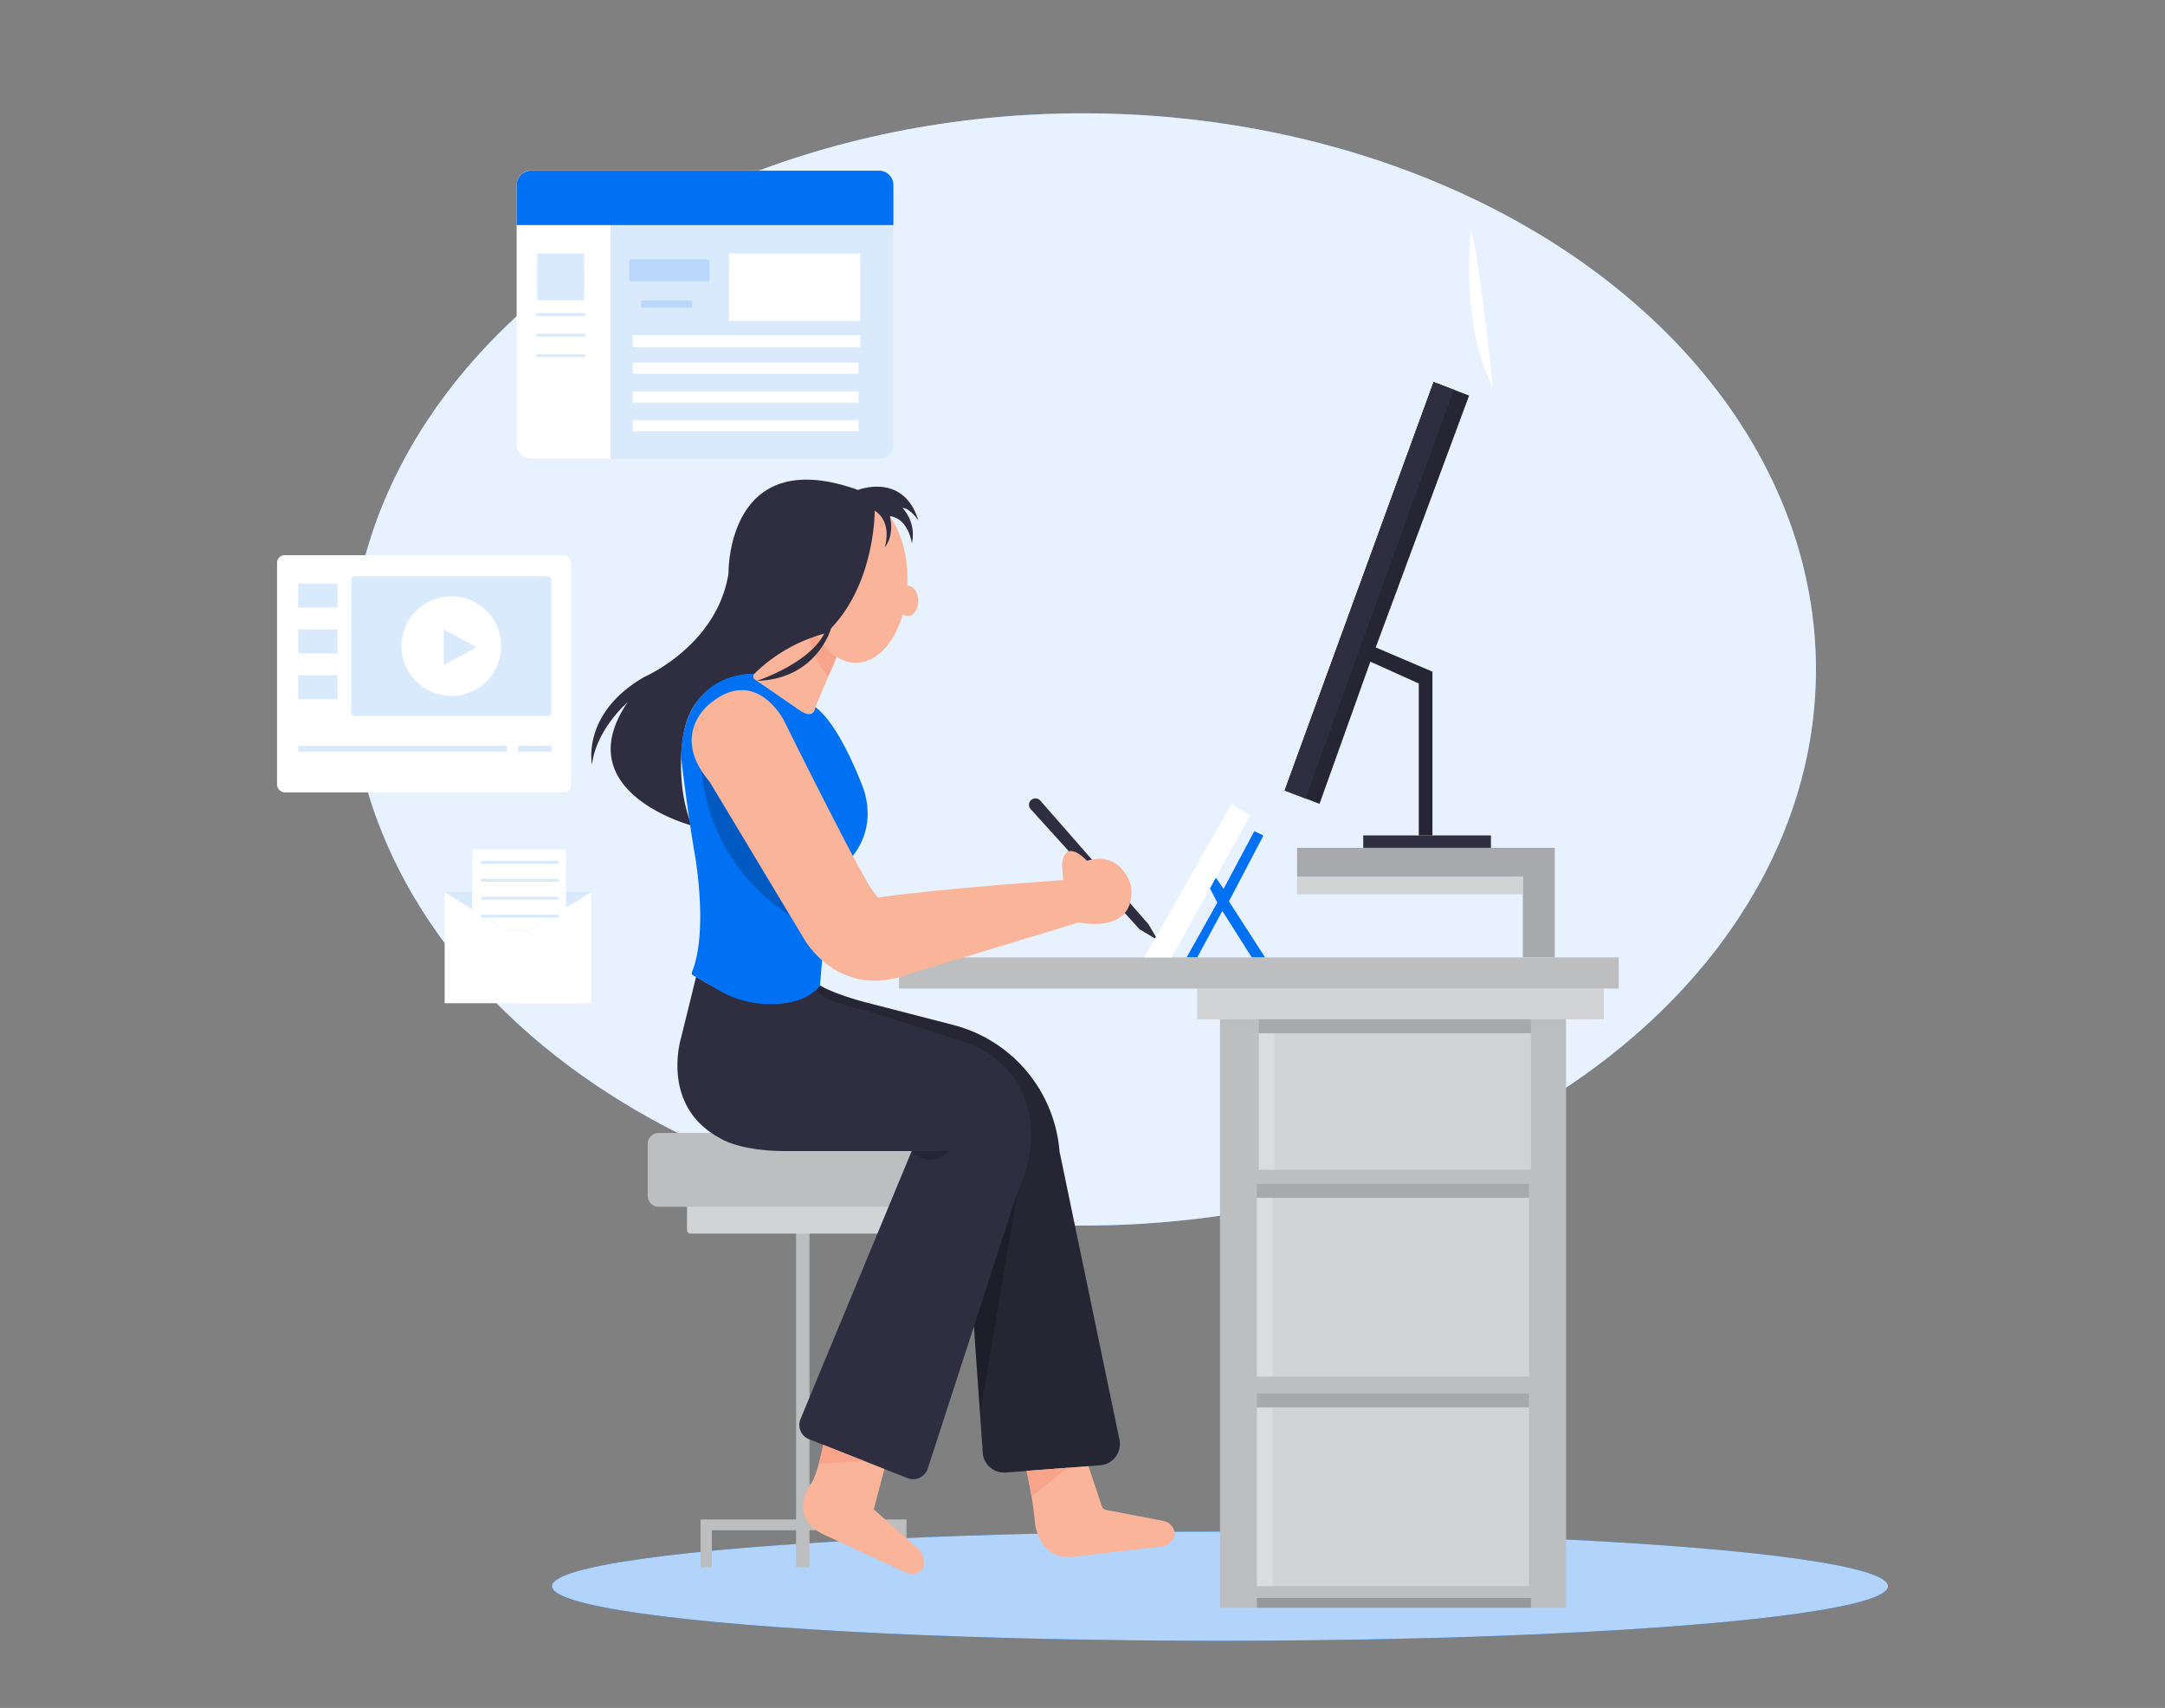 <svg id="bc2df004-dd95-4868-adb5-9dc9dbc021e7" data-name="Layer 1" xmlns="http://www.w3.org/2000/svg" xmlns:xlink="http://www.w3.org/1999/xlink" width="865.76" height="682.89" viewBox="0 0 865.76 682.89"><rect x="0" y="0" width="865.76" height="682.89" fill="#808080" stroke="none"/><defs><clipPath id="b4e3fcca-33ad-411d-9d19-d4be304246c7"><ellipse id="a28f9606-21bb-4ef1-a073-90d4917849b1" data-name="SVGID" cx="433.03" cy="267.66" rx="293.14" ry="222.35" fill="#0071f2"/></clipPath><clipPath id="e6d1291e-25b4-42fb-8768-65872d58f3b5"><ellipse id="e206323c-d112-437f-b9f0-7f5d7d16efc0" data-name="SVGID" cx="433.03" cy="267.66" rx="293.14" ry="222.35" fill="#fff" opacity="0.7" clip-path="url(#b4e3fcca-33ad-411d-9d19-d4be304246c7)"/></clipPath></defs><ellipse cx="487.85" cy="634.21" rx="267.13" ry="21.83" fill="#0071f2"/><ellipse cx="487.85" cy="634.21" rx="267.13" ry="21.83" fill="#b2d4fb"/><ellipse id="bcf61021-ba7f-4577-a2c7-2ccdf850c206" data-name="SVGID" cx="433.03" cy="267.66" rx="293.14" ry="222.35" fill="#0071f2"/><ellipse id="bf72a4ea-14ac-4eda-a5bc-74c59f257439" data-name="SVGID" cx="433.03" cy="267.66" rx="293.14" ry="222.35" fill="#fff" opacity="0.7"/><g clip-path="url(#e6d1291e-25b4-42fb-8768-65872d58f3b5)"><rect x="384.16" y="23.87" width="347.62" height="258.36" fill="#0071f2"/><rect x="401.35" y="23.87" width="330.43" height="245.53" fill="#fff" opacity="0.55"/><polygon points="395.81 23.87 395.81 272.8 401.35 269.4 401.35 23.87 395.81 23.87" opacity="0.2"/><polygon points="731.78 272.8 395.81 272.8 401.35 269.4 731.78 269.4 731.78 272.8" fill="#fff" opacity="0.2"/><polygon points="401.35 153.05 706.46 23.87 731.78 23.87 731.78 142.05 447.09 269.4 401.35 269.4 401.35 153.05" fill="#fff" opacity="0.32"/><path d="M726,282.23q-.29,5.82-1,11.44c-10,84.48-81.21,132.11-81.21,132.11-25.22-99.58,47.83-132.45,47.83-132.45V269.41H656.72c-117.84-65.1-97.3-200.16-97.3-200.16s83.4,23,133.8,97.54a192.81,192.81,0,0,1,32.94,107.16C726.17,276.71,726.12,279.49,726,282.23Z" fill="#0071f2"/><path d="M726,282.23q-.29,5.82-1,11.44c-10,84.48-81.21,132.11-81.21,132.11-25.22-99.58,47.83-132.45,47.83-132.45V269.41H656.72c-117.84-65.1-97.3-200.16-97.3-200.16s83.4,23,133.8,97.54a192.81,192.81,0,0,1,32.94,107.16C726.17,276.71,726.12,279.49,726,282.23Z" opacity="0.2"/><path d="M726,282.23q-.29,5.82-1,11.44H691.65V282.23Z" fill="#fff" opacity="0.5"/><path d="M667.89,343.25s23.89-36.26,26.82-42.92C694.71,300.33,703,318.37,667.89,343.25Z" fill="#fff"/><path d="M681.72,243.38s19.75,24.17,27.1,38.85C708.82,282.23,711.17,258.13,681.72,243.38Z" fill="#fff"/></g><polygon points="323.7 607.53 323.7 490.01 318.34 490.01 318.34 607.53 280.16 607.53 280.16 626.62 284.64 626.62 284.64 611.85 318.34 611.85 318.34 626.62 323.7 626.62 323.7 611.85 357.01 611.85 357.01 626.62 362.49 626.62 362.49 607.53 323.7 607.53" fill="#bcbec0"/><path d="M276.12,480.9H359.5a0,0,0,0,1,0,0v12.33a0,0,0,0,1,0,0H276.12a1.39,1.39,0,0,1-1.39-1.39v-9.56A1.39,1.39,0,0,1,276.12,480.9Z" fill="#d1d3d4"/><path d="M263.4,453H381.8a0,0,0,0,1,0,0v29.52a0,0,0,0,1,0,0H263.4a4.4,4.4,0,0,1-4.4-4.4V457.35A4.4,4.4,0,0,1,263.4,453Z" fill="#bcbec0"/><path d="M402.17,588.76l37.76-2.9a8.55,8.55,0,0,0,7.72-10.27l-24-115.35s0-.74-.19-2.05a56.9,56.9,0,0,0-42.39-48.41L347,401s-12.24-3-19.35-7.09c0,0-.43,1.94-7.1,4.5l76.18,75-7.25,57L393,580.83A8.55,8.55,0,0,0,402.17,588.76Z" fill="#2f2e41"/><path d="M402.17,588.76l37.76-2.9a8.55,8.55,0,0,0,7.72-10.27l-24-115.35s0-.74-.19-2.05a56.9,56.9,0,0,0-42.39-48.41L347,401s-12.24-3-19.35-7.09c0,0-.43,1.94-7.1,4.5l76.18,75-7.25,57L393,580.83A8.55,8.55,0,0,0,402.17,588.76Z" opacity="0.2"/><path d="M278.37,390.52l-6,24.34s-8.57,27.35,15.57,40.22c0,0,7.91,5.47,28.08,5.15h48.55L320.12,567.38a6.15,6.15,0,0,0,3.42,8.08L362.91,591A6.15,6.15,0,0,0,371,587.2l36-110.89s13.37-25.38-2.31-46.28a39,39,0,0,0-19.43-13.53L347,404.24s-19.4-3.83-20.73-9C326.25,395.24,311.94,411.55,278.37,390.52Z" fill="#2f2e41"/><path d="M301.32,270.19a1.25,1.25,0,0,0,.5,1.39l17.93,12.36s5.05,4.29,6.31-1.26l8.49-20.05a27.7,27.7,0,0,1-8.06-9.33l-21.38,3.88Z" fill="#f9b499"/><path d="M334.55,262.63l-3.29,7.78s-8.95-10-7.27-18.78l5.6,1.67Z" fill="#f7a48b"/><path d="M363,234.21c-.07,0-.13,0-.2,0,.05-.88.08-1.78.08-2.68,0-18.47-9.27-33.45-20.7-33.45s-20.7,15-20.7,33.45S330.78,265,342.22,265c8.34,0,15.53-8,18.8-19.47a3.21,3.21,0,0,0,2,.79c2.3,0,4.17-2.71,4.17-6.06S365.34,234.21,363,234.21Z" fill="#f9b499"/><path d="M349.79,204.17s.25,28.53-17.42,47c0,0-5.62,20.39-29.7,21.05,0,0,20.86-6.85,26.92-18.87a64,64,0,0,0-28,16.11s-24-.36-28.25,24.13c0,0-3.76,18.55,3.21,36.47,0,0-50.13-13.27-25.56-49.29,0,0-12.45,10.62-14.27,24.9,0,0-4.32-20.42,20.91-35,0,0,29.05-12.44,33.69-41.33,0,0-1-52.36,51.79-33.44,0,0,18.15-7.22,24.14,12.2,0,0-3.35-5-6.34-5a15.79,15.79,0,0,1,3.73,14.19s-1.19-9.89-8.81-10.92c0,0,2.09,7.31-2,12.42C353.77,218.73,357.13,209,349.79,204.17Z" fill="#2f2e41"/><path d="M276.7,388.69a1,1,0,0,0,.43,1.28l10.22,5.91a40.55,40.55,0,0,0,21.55,5.59c6.45-.22,14.57-1.53,19-7.43l3.69-43.61s20.91-10.95,13.94-34.36c0,0-9.12-25.7-19.5-33.39,0,0-.29,5.42-6.31,1.26l-17.87-12.31a1.37,1.37,0,0,1-.54-1.51l.21-.71s-28.19-1.69-29.19,32.95c0,0,2,17.94,5.23,37.61C277.59,340,283.61,371.78,276.7,388.69Z" fill="#0071f2"/><polygon points="486.19 350.88 489.3 355.41 501.58 332.34 505.23 334.05 491.45 360.39 505.89 382.8 500.58 382.8 488.8 364.21 478.76 382.8 474.52 382.8 486.81 360.89 483.82 355.17 486.19 350.88" fill="#0071f2"/><polygon points="518.68 338.99 518.68 350.57 608.97 350.57 608.97 382.8 621.74 382.8 621.74 338.99 518.68 338.99" fill="#a7a9ac"/><rect x="518.68" y="350.57" width="90.29" height="6.99" fill="#d1d3d4"/><rect x="545.15" y="334.03" width="51.05" height="4.96" fill="#2f2e41"/><path d="M280.65,308.37s.63,35.12,35.36,57.8l-32.2-53.58Z" opacity="0.2"/><path d="M364.56,460.24h15.07S371.69,468,364.56,460.24Z" opacity="0.2"/><polygon points="391.89 565.18 389.46 530.35 406.98 476.31 391.89 565.18" opacity="0.2"/><path d="M329.24,577.72s-2.63,13.19-5.17,15.71c0,0-9.27,12.91,5.17,20.06L362,628.6a6.49,6.49,0,0,0,3.85.55,4.13,4.13,0,0,0,3.65-4.35,7.69,7.69,0,0,0-2.69-5.91l-17.4-15.4,4.25-16.11Z" fill="#f9b499"/><polygon points="329.24 577.72 327.42 585.31 345.34 584.08 329.24 577.72" fill="#f7a48b"/><path d="M410.55,588.12a172.82,172.82,0,0,1,3.33,20.81s1.23,14.61,14.82,13.58l35.91-4.19a5.82,5.82,0,0,0,2.58-.93c1.41-1,3.21-2.78,2.33-5.54a5.77,5.77,0,0,0-4.48-3.78l-22.64-4.33a2.36,2.36,0,0,1-1.8-1.57l-5.33-15.95Z" fill="#f9b499"/><polygon points="410.55 588.12 412.51 598.28 427.05 586.85 410.55 588.12" fill="#f7a48b"/><rect x="487.85" y="401.39" width="138.38" height="241.44" fill="#bcbec0"/><rect x="503.41" y="407.54" width="108.81" height="60.17" fill="#d1d3d4"/><rect x="503.41" y="407.54" width="108.81" height="5.6" opacity="0.2"/><rect x="503.41" y="413.15" width="6.29" height="54.57" fill="#fff" opacity="0.2"/><rect x="502.63" y="473.31" width="108.81" height="77.09" fill="#d1d3d4"/><rect x="502.63" y="473.31" width="108.81" height="5.6" opacity="0.2"/><rect x="502.63" y="478.92" width="6.29" height="71.48" fill="#fff" opacity="0.2"/><rect x="502.63" y="557.12" width="108.81" height="77.09" fill="#d1d3d4"/><rect x="502.63" y="557.12" width="108.81" height="5.6" opacity="0.2"/><rect x="502.63" y="562.73" width="6.29" height="71.48" fill="#fff" opacity="0.2"/><rect x="502.63" y="638.92" width="109.59" height="3.92" opacity="0.2"/><path d="M588.22,92.08s-4.57,37.4,8.76,62.84C597,154.92,591.39,101.27,588.22,92.08Z" fill="#fff"/><path d="M351,358.9l-10.84,3s2.84-7.14,8.15-6.57Z" fill="#f7a48b"/><rect x="478.76" y="395.24" width="162.59" height="12.3" fill="#d1d3d4"/><path d="M412.16,323.52l43.49,48L463,375.9l-3.77-6.41L416,320.1a2.57,2.57,0,0,0-3.8-.08h0A2.56,2.56,0,0,0,412.16,323.52Z" fill="#2f2e41"/><rect x="359.5" y="382.8" width="287.81" height="12.45" fill="#bcbec0"/><path d="M351,358.9c-2.34.35-37.6-71-37.6-71s-11.2-21.91-29.63-6.47c0,0-16.18,12.2,0,31.12l37.71,62.74s13.58,25.14,42.71,13.94l67.22-20.42s22.91,5.23,20.92-14.44c0,0-3.49-14.44-17.68-10.2,0,0-8.71-9.71-10,1.49l.5,6.22S373.94,355.41,351,358.9Z" fill="#f9b499"/><polygon points="492.45 321.38 457.6 382.8 468.55 382.8 499.92 326.03 492.45 321.38" fill="#fff"/><polygon points="547.99 264.54 567.37 273.28 567.37 334.03 572.81 334.03 572.81 268.56 550.12 258.87 587.46 158.17 573.28 152.74 513.72 316.06 527.66 321.38 547.99 264.54" fill="#2f2e41"/><polygon points="547.99 264.54 567.37 273.28 567.37 334.03 572.81 334.03 572.81 268.56 550.12 258.87 587.46 158.17 573.28 152.74 513.72 316.06 527.66 321.38 547.99 264.54" opacity="0.2"/><polygon points="522.04 319.24 513.72 316.06 573.28 152.74 581.32 155.82 522.04 319.24" fill="#2f2e41"/><path d="M357.27,73.93V177.62a5.76,5.76,0,0,1-5.75,5.77H212.37a5.78,5.78,0,0,1-5.77-5.77V73.93a5.77,5.77,0,0,1,5.77-5.76H351.52A5.75,5.75,0,0,1,357.27,73.93Z" fill="#fff"/><path d="M357.27,73.93V90H206.6v-16a5.77,5.77,0,0,1,5.77-5.76H351.52A5.75,5.75,0,0,1,357.27,73.93Z" fill="#0071f2"/><rect x="214.82" y="101.34" width="18.76" height="18.76" fill="#0071f2" opacity="0.15"/><g opacity="0.15"><path d="M233.58,126.36H214.82a.58.58,0,1,1,0-1.16h18.76a.58.58,0,1,1,0,1.16Z" fill="#0071f2"/></g><g opacity="0.15"><path d="M233.58,134.57H214.82a.58.58,0,1,1,0-1.16h18.76a.58.58,0,1,1,0,1.16Z" fill="#0071f2"/></g><g opacity="0.15"><path d="M233.58,142.78H214.82a.58.58,0,0,1,0-1.16h18.76a.58.58,0,1,1,0,1.16Z" fill="#0071f2"/></g><path d="M357.27,90v87.64a5.76,5.76,0,0,1-5.75,5.77H244.14V90Z" fill="#0071f2" opacity="0.15"/><rect x="251.6" y="103.65" width="32.12" height="8.87" rx="1.07" fill="#0071f2" opacity="0.15"/><rect x="291.52" y="101.34" width="52.52" height="26.97" fill="#fff"/><rect x="256.39" y="120.1" width="20.41" height="2.88" fill="#0071f2" opacity="0.15"/><rect x="253.01" y="133.99" width="91.03" height="4.79" fill="#fff"/><rect x="253.01" y="144.99" width="90.32" height="4.44" fill="#fff"/><rect x="253.01" y="156.52" width="90.32" height="4.44" fill="#fff"/><rect x="253.01" y="168.06" width="90.32" height="4.44" fill="#fff"/><rect x="110.79" y="221.97" width="117.56" height="94.86" rx="3.01" fill="#fff"/><rect x="119.23" y="298.21" width="101.26" height="2.33" fill="#0071f2" opacity="0.15"/><rect x="202.74" y="292.68" width="4.36" height="13.39" fill="#fff"/><rect x="140.47" y="230.41" width="80.02" height="55.87" rx="1.5" fill="#0071f2" opacity="0.15"/><rect x="119.23" y="233.32" width="15.71" height="9.6" fill="#0071f2" opacity="0.15"/><rect x="119.23" y="251.65" width="15.71" height="9.6" fill="#0071f2" opacity="0.15"/><rect x="119.23" y="269.98" width="15.71" height="9.6" fill="#0071f2" opacity="0.15"/><circle cx="180.48" cy="258.34" r="19.93" fill="#fff"/><polygon points="177.43 251.65 177.43 265.91 190.52 258.78 177.43 251.65" fill="#0071f2" opacity="0.15"/><polygon points="177.82 356.67 177.82 401.11 236.4 401.11 236.4 356.67 211.48 372.15 202.51 372.15 177.82 356.67" fill="#fff"/><polygon points="177.82 356.67 236.4 356.67 211.48 372.15 202.51 372.15 177.82 356.67" fill="#fff"/><polygon points="177.82 356.67 236.4 356.67 211.48 372.15 202.51 372.15 177.82 356.67" fill="#0071f2" opacity="0.15"/><polygon points="188.82 339.61 188.82 363.57 202.51 372.15 211.48 372.15 226.39 362.89 226.39 339.61 188.82 339.61" fill="#fff"/><g opacity="0.15"><path d="M222.93,345.36H192.86a.59.59,0,1,1,0-1.17h30.07a.59.59,0,0,1,0,1.17Z" fill="#0071f2"/></g><g opacity="0.15"><path d="M222.93,352.54H192.86a.58.58,0,1,1,0-1.16h30.07a.58.58,0,0,1,0,1.16Z" fill="#0071f2"/></g><g opacity="0.15"><path d="M222.93,359.72H192.86a.58.58,0,1,1,0-1.16h30.07a.58.58,0,0,1,0,1.16Z" fill="#0071f2"/></g><g opacity="0.15"><path d="M222.93,366.9H192.86a.58.58,0,1,1,0-1.16h30.07a.58.58,0,0,1,0,1.16Z" fill="#0071f2"/></g></svg>